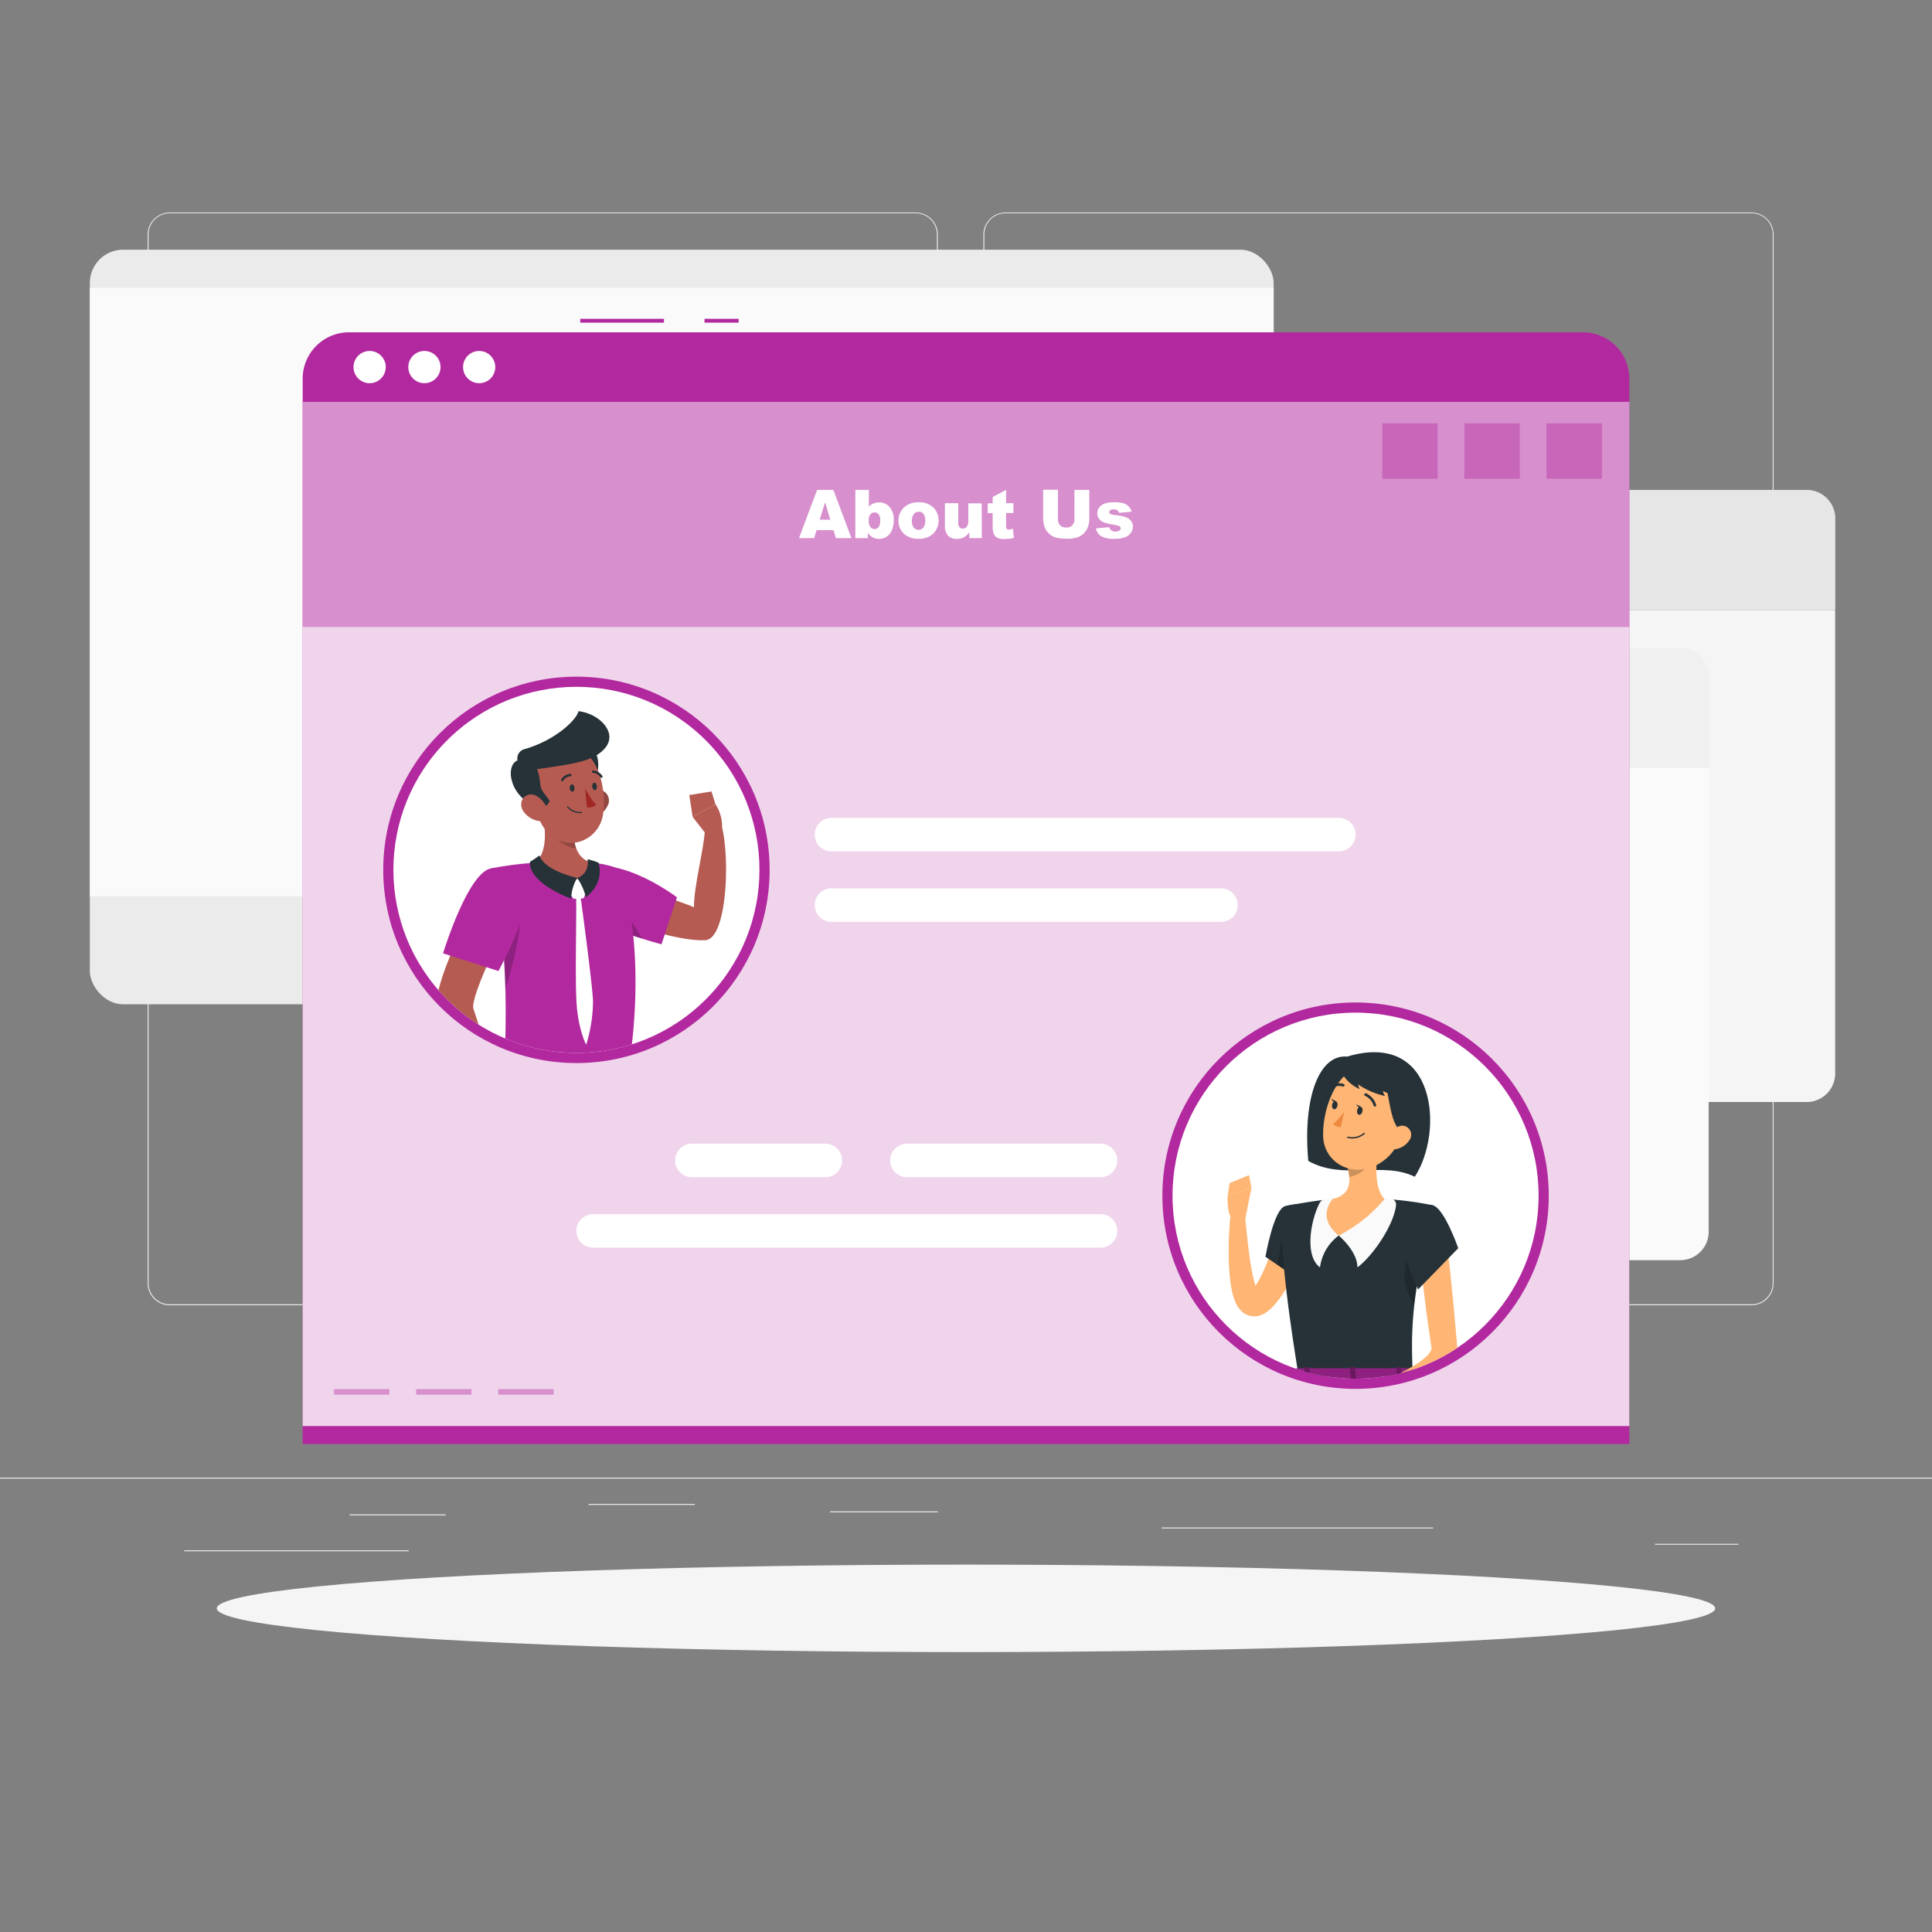 <svg xmlns="http://www.w3.org/2000/svg" viewBox="0 0 500 500"><rect x="0" y="0" width="500" height="500" fill="#808080" stroke="none"/><defs><clipPath id="a"><circle cx="149.18" cy="225.12" r="47.37" transform="rotate(-45 149.177 225.119)" style="fill:#fff"/></clipPath><clipPath id="b"><circle cx="350.82" cy="309.44" r="47.37" style="fill:#fff"/></clipPath></defs><path style="fill:#ebebeb" d="M0 382.4h500v.25H0zM90.46 391.92h24.87v.25H90.46zM152.33 389.21h27.5v.25h-27.5zM47.67 401.21h58.11v.25H47.67zM428.3 399.53h21.6v.25h-21.6zM214.79 391.14h27.93v.25h-27.93zM300.67 395.31h70.22v.25h-70.22zM237 337.8H43.91a5.71 5.71 0 0 1-5.7-5.71V60.66a5.71 5.71 0 0 1 5.7-5.66H237a5.71 5.71 0 0 1 5.71 5.71v271.38a5.71 5.71 0 0 1-5.71 5.71ZM43.91 55.2a5.46 5.46 0 0 0-5.45 5.46v271.43a5.46 5.46 0 0 0 5.45 5.46H237a5.47 5.47 0 0 0 5.46-5.46V60.66A5.47 5.47 0 0 0 237 55.2ZM453.31 337.8h-193.1a5.72 5.72 0 0 1-5.71-5.71V60.66a5.72 5.72 0 0 1 5.71-5.66h193.1a5.71 5.71 0 0 1 5.69 5.66v271.43a5.71 5.71 0 0 1-5.69 5.71ZM260.21 55.2a5.47 5.47 0 0 0-5.46 5.46v271.43a5.47 5.47 0 0 0 5.46 5.46h193.1a5.47 5.47 0 0 0 5.46-5.46V60.66a5.47 5.47 0 0 0-5.46-5.46Z"/><rect x="23.25" y="64.62" width="306.37" height="195.29" rx="8.6" style="fill:#ebebeb"/><path style="fill:#fafafa" d="M23.25 74.5h306.37v157.42H23.25z"/><path d="M231.27 134.14a7.37 7.37 0 0 1 7.35-7.35h229a7.37 7.37 0 0 1 7.35 7.35v23.66h-243.7Z" style="fill:#e6e6e6"/><circle cx="290.71" cy="142.3" r="5.56" style="fill:#fff"/><circle cx="271.01" cy="142.3" r="5.56" style="fill:#fff"/><circle cx="251.32" cy="142.3" r="5.56" style="fill:#fff"/><path d="M467.59 285.2h-229a7.37 7.37 0 0 1-7.35-7.35v-120h243.7v120a7.37 7.37 0 0 1-7.35 7.35Z" style="fill:#f5f5f5"/><path d="M198.55 175.07a7.37 7.37 0 0 1 7.35-7.35h229a7.37 7.37 0 0 1 7.35 7.35v23.66h-243.7Z" style="fill:#f0f0f0"/><circle cx="257.98" cy="183.23" r="5.56" style="fill:#e6e6e6"/><circle cx="238.28" cy="183.23" r="5.56" style="fill:#e6e6e6"/><circle cx="218.59" cy="183.23" r="5.56" style="fill:#e6e6e6"/><path d="M434.86 326.13h-229a7.37 7.37 0 0 1-7.35-7.35v-120h243.7v120a7.37 7.37 0 0 1-7.35 7.35Z" style="fill:#fafafa"/><path d="M165.82 216a7.37 7.37 0 0 1 7.35-7.35h229a7.37 7.37 0 0 1 7.35 7.35v23.66h-243.7Z" style="fill:#fafafa"/><circle cx="225.25" cy="224.16" r="5.56" style="fill:#f0f0f0"/><circle cx="205.55" cy="224.16" r="5.56" style="fill:#f0f0f0"/><circle cx="185.86" cy="224.16" r="5.56" style="fill:#f0f0f0"/><path d="M402.13 367.06h-229a7.37 7.37 0 0 1-7.35-7.35v-120h243.7v120a7.37 7.37 0 0 1-7.35 7.35Z" style="fill:#e6e6e6"/><ellipse cx="250" cy="416.24" rx="193.89" ry="11.32" style="fill:#f5f5f5"/><path style="fill:#b2299f" d="M182.33 82.5h8.83v1h-8.83zM150.17 82.5h21.67v1h-21.67zM90.33 86h319.34a12 12 0 0 1 12 12v275.72H78.33V98a12 12 0 0 1 12-12Z"/><path style="fill:#fff;opacity:.8" d="M78.33 104h343.33v265.06H78.33z"/><path style="fill:#b2299f;opacity:.4" d="M78.33 104h343.33v58.27H78.33z"/><path style="fill:#b2299f;opacity:.4" d="M400.25 109.57h14.33v14.33h-14.33zM378.99 109.57h14.33v14.33h-14.33zM357.73 109.57h14.33v14.33h-14.33zM128.96 359.5h14.33v1.44h-14.33zM107.7 359.5h14.33v1.44H107.7zM86.44 359.5h14.33v1.44H86.44z"/><path d="M215.69 137.2h-4.37l-.61 2.06h-3.93l4.68-12.47h4.21l4.68 12.47h-4Zm-.8-2.69-1.37-4.51-1.37 4.49ZM221.36 126.79h3.5v4.32a3.33 3.33 0 0 1 1.17-.81 3.84 3.84 0 0 1 1.46-.28 3.54 3.54 0 0 1 2.73 1.19 4.9 4.9 0 0 1 1.08 3.41 6.42 6.42 0 0 1-.49 2.6 3.77 3.77 0 0 1-1.37 1.69 3.5 3.5 0 0 1-1.93.55 3.6 3.6 0 0 1-1.67-.39 4.23 4.23 0 0 1-1.24-1.15v1.34h-3.24Zm3.47 7.93a2.65 2.65 0 0 0 .44 1.69 1.4 1.4 0 0 0 1.11.52 1.28 1.28 0 0 0 1-.52 2.76 2.76 0 0 0 .42-1.73 2.5 2.5 0 0 0-.41-1.57 1.27 1.27 0 0 0-1-.5 1.42 1.42 0 0 0-1.15.52 2.39 2.39 0 0 0-.41 1.59ZM232.53 134.77a4.54 4.54 0 0 1 1.4-3.41 5.22 5.22 0 0 1 3.77-1.36 5.16 5.16 0 0 1 4.09 1.58 4.9 4.9 0 0 1-.26 6.53 5.28 5.28 0 0 1-3.83 1.33 5.41 5.41 0 0 1-3.52-1.1 4.44 4.44 0 0 1-1.65-3.57Zm3.47 0a2.77 2.77 0 0 0 .49 1.79 1.62 1.62 0 0 0 2.46 0 2.82 2.82 0 0 0 .48-1.83A2.67 2.67 0 0 0 239 133a1.53 1.53 0 0 0-1.2-.57 1.55 1.55 0 0 0-1.25.58 2.69 2.69 0 0 0-.55 1.75ZM254.09 139.26h-3.23v-1.46a4.67 4.67 0 0 1-1.46 1.28 3.82 3.82 0 0 1-1.81.38 2.94 2.94 0 0 1-2.24-.85 3.71 3.71 0 0 1-.81-2.63v-5.75H248v5a1.83 1.83 0 0 0 .31 1.21 1.12 1.12 0 0 0 .89.36 1.25 1.25 0 0 0 1-.48 2.68 2.68 0 0 0 .4-1.71v-4.34h3.46ZM260.37 126.79v3.44h1.9v2.53h-1.9V136a1.67 1.67 0 0 0 .11.77.62.62 0 0 0 .59.28 3.66 3.66 0 0 0 1.07-.22l.26 2.39a11.14 11.14 0 0 1-2.4.28 4.14 4.14 0 0 1-1.9-.33 2 2 0 0 1-.91-1 5.85 5.85 0 0 1-.29-2.19v-3.18h-1.28v-2.53h1.28v-1.66ZM278.07 126.79h3.84v7.43a6.27 6.27 0 0 1-.34 2.09 4.52 4.52 0 0 1-1.08 1.71 4.42 4.42 0 0 1-1.54 1 8 8 0 0 1-2.7.41 16 16 0 0 1-2-.13 5.12 5.12 0 0 1-1.79-.5 4.34 4.34 0 0 1-1.33-1.08 3.94 3.94 0 0 1-.82-1.43 7.41 7.41 0 0 1-.35-2.11v-7.43h3.84v7.61a2.19 2.19 0 0 0 .56 1.59 2.12 2.12 0 0 0 1.57.57 2.07 2.07 0 0 0 1.56-.56 2.16 2.16 0 0 0 .57-1.6ZM283.62 136.75l3.44-.32a1.66 1.66 0 0 0 .59.87 1.76 1.76 0 0 0 1 .27 1.69 1.69 0 0 0 1.08-.3.66.66 0 0 0 .3-.55.64.64 0 0 0-.39-.58 7.37 7.37 0 0 0-1.49-.36 15.22 15.22 0 0 1-2.5-.58 2.66 2.66 0 0 1-1.18-.9 2.32 2.32 0 0 1-.49-1.46 2.4 2.4 0 0 1 .52-1.53 3.22 3.22 0 0 1 1.43-1 7.67 7.67 0 0 1 2.44-.32 8.65 8.65 0 0 1 2.39.25 3.12 3.12 0 0 1 1.28.77 4 4 0 0 1 .86 1.4l-3.29.32a1.1 1.1 0 0 0-.42-.64 1.74 1.74 0 0 0-1-.27 1.38 1.38 0 0 0-.85.21.63.63 0 0 0-.27.51.54.54 0 0 0 .34.5 5.71 5.71 0 0 0 1.48.3 9.76 9.76 0 0 1 2.57.55 2.84 2.84 0 0 1 1.29 1 2.48 2.48 0 0 1 .44 1.42 2.82 2.82 0 0 1-.47 1.52 3.24 3.24 0 0 1-1.49 1.18 7.21 7.21 0 0 1-2.77.43 6.57 6.57 0 0 1-3.52-.7 3.18 3.18 0 0 1-1.32-1.99Z" style="fill:#fff"/><circle cx="149.18" cy="225.12" r="50" style="fill:#b2299f"/><circle cx="149.18" cy="225.12" r="47.37" transform="rotate(-45 149.177 225.119)" style="fill:#fff"/><g style="clip-path:url(#a)"><path d="m151.6 235 4-8.32s20.88 6.6 24 8.13c-.08-5.22 2.58-15 2.87-20.36.79-.75 2.7-2.64 3.69-2.57 3 7 2.35 31-3.55 31.43-9.43.6-31.01-8.31-31.01-8.31Z" style="fill:#b55b52"/><path d="M149 233.7c2.41 5.65 22.2 10.68 22.2 10.68l4-12.16s-7.54-5.72-15.37-7.57c-8.01-1.91-13.49 2.85-10.83 9.05Z" style="fill:#b2299f"/><path d="M149.35 234.36c2.35 3.55 11.09 6.77 16.78 8.56-3.79-7.36-8.9-11.42-16.78-8.56Z" style="opacity:.2"/><path d="m182.45 215.51-3.19-4.09 5.9-3.29a10.32 10.32 0 0 1 1.71 5.93Z" style="fill:#b55b52"/><path style="fill:#b55b52" d="m178.39 205.76 5.75-.93 1.02 3.3-5.9 3.29-.87-5.66z"/><path d="M160.31 225.06s8.06 19.4 1.74 55.55h-31.5c-.37-5.28 2.32-31-3.38-55.88a87.92 87.92 0 0 1 11.47-1.46 127.07 127.07 0 0 1 14.61 0c5.1.47 7.06 1.79 7.06 1.79Z" style="fill:#b2299f"/><path d="M134.78 230.86c.68 4.1-.37 13.89-4 25.2a165.59 165.59 0 0 0-3.08-28.86c2.3-.28 6.44-.2 7.08 3.66Z" style="opacity:.2"/><path d="M140.21 209.61c1 4.7 1.64 10.53-1.57 13.66 0 0 2 4.77 10.74 4.77 8 0 3.87-4.77 3.87-4.77-5.27-1.25-5.16-7.73-4.33-11.39Z" style="fill:#b55b52"/><path d="m149.79 227.66 1.9 2.1a.57.57 0 0 1 .12.54l-.61 1.85a.53.53 0 0 1-.48.36l-2 .1a.54.54 0 0 1-.49-.25l-1.23-1.79a.56.56 0 0 1 0-.67l2-2.24a.56.56 0 0 1 .79 0Z" style="fill:#fff"/><path d="M149.38 227.2a11.06 11.06 0 0 0-1.56 5.36s-11-3.86-10.67-9.52c0 0 1.53-.92 2.5-1.67 0 0 .46 3.57 9.73 5.83ZM149.38 227.2a15.66 15.66 0 0 1 2.25 5s4.88-3.36 3.25-8.95a19.66 19.66 0 0 0-2.82-.89s.74 3.64-2.68 4.84Z" style="fill:#263238"/><path d="M150.27 232.22s3.13 23 3.2 27a38.82 38.82 0 0 1-1.77 11.16s-2.15-4.07-2.52-11.33.08-22.76-.08-26.84Z" style="fill:#fff"/><path d="M148.92 211.89a14.15 14.15 0 0 0 .22 7.72 8.57 8.57 0 0 1-2.35-.72c-3-1.4-4.51-3.59-6.1-6.84-.14-.84-.3-1.65-.47-2.44Z" style="opacity:.2"/><path d="M157.21 208.59a5.86 5.86 0 0 1-3.5 2.95c-2 .59-3.09-1.24-2.59-3.19.46-1.76 2-4.18 4.1-3.93a2.79 2.79 0 0 1 1.99 4.17Z" style="fill:#b55b52"/><path d="M157.21 208.59a5.86 5.86 0 0 1-3.5 2.95c-2 .59-3.09-1.24-2.59-3.19.46-1.76 2-4.18 4.1-3.93a2.79 2.79 0 0 1 1.99 4.17Z" style="opacity:.2"/><path d="M151.41 204.52c2 1.83 5.65-8.21 1.56-11s-5.52 1-5.45 3.31.87 4.98 3.89 7.69Z" style="fill:#263238"/><path d="M137.75 202.83c.94 6.36 1.17 10.13 4.64 13.2 5.21 4.61 12.74 1.15 13.69-5.33.86-5.84-.82-15.27-7.21-17.4a8.51 8.51 0 0 0-11.12 9.53Z" style="fill:#b55b52"/><path d="M137.35 208.23c1.1.71 2.61 2.63 4.88-.77 0-.88-2.23-2.36-2.4-4.44-.2-2.42-.73-5-2.69-5.85-4.47-2-5.29 1.84-4.85 4.14s1.65 4.69 5.06 6.92Z" style="fill:#263238"/><path d="M136.75 199.41c10.55-1.64 16.78-2 19.95-5.95s-1.7-8.84-7-9.4c-.38 2.06-5.75 7.48-14 9.83a2.48 2.48 0 0 0-.71 4.46c1.01.65 1.76 1.06 1.76 1.06Z" style="fill:#263238"/><path d="M135.52 210.07a6.15 6.15 0 0 0 4 2.43c2.09.32 2.84-1.63 2-3.49-.75-1.68-2.74-3.86-4.72-3.33s-2.45 2.78-1.28 4.39Z" style="fill:#b55b52"/><path d="M147.46 204c0 .52.36.93.69.9s.57-.46.53-1-.35-.92-.69-.9-.57.44-.53 1ZM153.26 203.57c.05.52.36.92.69.9s.57-.46.53-1-.36-.93-.69-.9-.57.48-.53 1Z" style="fill:#263238"/><path d="M151.44 204a19.24 19.24 0 0 0 2.84 4.29 2.9 2.9 0 0 1-2.41.63Z" style="fill:#a02724"/><path d="M150.5 210.41a.14.14 0 0 0 .13-.16.15.15 0 0 0-.16-.14 4.13 4.13 0 0 1-3.45-1.39.15.15 0 1 0-.24.18 4.36 4.36 0 0 0 3.72 1.51ZM145.55 202.18a.28.28 0 0 0 .23-.13 2.35 2.35 0 0 1 1.84-1.16.29.29 0 0 0 .3-.3.31.31 0 0 0-.31-.31 2.91 2.91 0 0 0-2.34 1.43.3.3 0 0 0 .1.42.24.24 0 0 0 .18.05ZM155.69 201.31l.12-.05a.3.3 0 0 0 .08-.43 3.06 3.06 0 0 0-2.4-1.42.3.3 0 0 0-.3.31.31.31 0 0 0 .31.3 2.43 2.43 0 0 1 1.89 1.15.34.34 0 0 0 .3.14Z" style="fill:#263238"/><path d="m123.55 233.26 8.1 4.76s-10.22 20-9.11 23.12c1.51 4.2 3.8 13.43 6.48 18-.26 1-1.76 3.43-2.64 3.88-6.44-4.32-13.49-18.47-13.47-22.51.09-9.17 10.64-27.25 10.64-27.25Z" style="fill:#b55b52"/><path d="M127.17 224.73c-6.06.88-12.51 22-12.51 22L129 251.3a115.8 115.8 0 0 0 6.63-14.87c2.66-7.8-1.96-12.65-8.46-11.7Z" style="fill:#b2299f"/><path d="m127.55 278.34 6.11-.44-3.08 6.74s-5.36.21-6.34-3.88ZM138.7 281l-3.1 5.97-5.02-2.33 3.08-6.74 5.04 3.1z" style="fill:#b55b52"/></g><circle cx="350.82" cy="309.44" r="50" style="fill:#b2299f"/><circle cx="350.82" cy="309.44" r="47.37" style="fill:#fff"/><g style="clip-path:url(#b)"><path d="M348.64 273.44c-7.11-.64-11.54 10.3-10.06 27 9 5.11 19.31 0 27.56 4.11 7.63-11.67 5.6-37.99-17.5-31.11Z" style="fill:#263238"/><path d="M337.54 321.78a53.21 53.21 0 0 1-4.29 10.94 24.48 24.48 0 0 1-3.66 5.25 12 12 0 0 1-1.37 1.26 6.2 6.2 0 0 1-2.67 1.35 4.72 4.72 0 0 1-2.29-.1 4.83 4.83 0 0 1-1.79-1 6.68 6.68 0 0 1-1.56-2.09 14.77 14.77 0 0 1-1.09-3.33 27.27 27.27 0 0 1-.48-3c-.22-2-.32-3.86-.35-5.76a93.93 93.93 0 0 1 .51-11.25l3.68.07c.32 3.6.69 7.24 1.16 10.78.25 1.77.53 3.53.89 5.21.18.83.39 1.65.61 2.4a8.28 8.28 0 0 0 .77 1.86c.11.18.25.28.08.09a1.69 1.69 0 0 0-.59-.33 2 2 0 0 0-.93-.06c-.45.08-.48.21-.3 0a7.22 7.22 0 0 0 .59-.68 21.41 21.41 0 0 0 2.31-4 48.74 48.74 0 0 0 1.94-4.73c.6-1.61 1.16-3.34 1.65-4.9Z" style="fill:#ffb573"/><path d="M332.6 312.15c-3 .77-5.1 13.11-5.1 13.11l11.47 7.8s4.72-14.63 2.41-17.93-4.38-4.13-8.78-2.98Z" style="fill:#263238"/><path style="opacity:.2" d="m332.87 314.91-2.31 12.44 4.65 3.15-2.34-15.59z"/><path d="m322.34 315.15 1.52-7.67-6.1 1.77s-.6 5.31 1.86 7.06Z" style="fill:#ffb573"/><path style="fill:#ffb573" d="m323.25 304.11-5.04 2.09-.45 3.05 6.1-1.77-.61-3.37z"/><path d="M332.6 312.15s-3.47 1.23 3.48 43.93h29.55c-.49-12-.51-19.45 5.24-44.14a88 88 0 0 0-12.55-1.65 93.82 93.82 0 0 0-13.42 0c-5.76.53-12.3 1.86-12.3 1.86Z" style="fill:#263238"/><path d="M368.44 321.72c-2.68.66-5.16 3.59-4.86 9a13 13 0 0 0 2.47 6.78c.47-4.14 1.26-8.95 2.52-15.09Z" style="opacity:.2"/><path d="M346.46 319.76s4.84 4 4.84 8.23c4-2.95 9.45-11 10-16.11a1.54 1.54 0 0 0-1.46-1.68 8.79 8.79 0 0 1-1.08-.14 1 1 0 0 0-.86.22ZM346.46 319.76a12.24 12.24 0 0 0-4.85 8.23c-4.08-3-2.39-12.23-.12-16.59a2.34 2.34 0 0 1 1.82-1.24c.59-.07 1.05-.15 1.35-.21a.4.4 0 0 1 .48.34Z" style="fill:#fafafa"/><path d="M357 295.18c-.84 4.32-1.69 12.23 1.33 15.11a37.91 37.91 0 0 1-11.86 9.47c-6-4.79-1.56-9.47-1.56-9.47 4.82-1.15 4.69-4.72 3.85-8.08Z" style="fill:#ffb573"/><path d="m353.63 298.05-4.87 4.16a14.29 14.29 0 0 1 .41 2.38c1.84-.26 4.73-1.83 5.13-3.83a5.67 5.67 0 0 0-.67-2.71Z" style="opacity:.2"/><path d="M364.23 288.24c-2 6.94-2.69 9.92-7.05 12.75-6.55 4.24-14.64.27-14.76-7.13-.11-6.66 3.18-16.89 10.69-18.16a9.85 9.85 0 0 1 11.12 12.54Z" style="fill:#ffb573"/><path d="M358.9 281.77c1.22 6.93 1.69 9.61 4.14 11.4s4.73-6.43 2.92-9.59-7.06-1.81-7.06-1.81Z" style="fill:#263238"/><path d="M347.38 275.27c-1.47 1.74 1.55 5.38 4.48 6.57a5 5 0 0 1-.39-1.2 19.67 19.67 0 0 0 7 3 2.75 2.75 0 0 1-.55-1.23c0-.34 7.22 4.44 8.27 1s-2.53-7.94-8-9.38c-4.66-1.17-9-.91-10.81 1.24ZM352.59 287.62c-.12.57-.53 1-.91.88s-.57-.61-.44-1.19.53-1 .91-.88.57.57.44 1.19ZM346.12 286.18c-.13.57-.54 1-.91.88s-.58-.61-.45-1.19.53-1 .91-.88.57.61.45 1.19Z" style="fill:#263238"/><path d="m345.83 285.06-1.29-.71s.46 1.23 1.29.71Z" style="fill:#263238"/><path d="M347.88 287.65a15.7 15.7 0 0 1-2.85 3.2 2.51 2.51 0 0 0 2 .84Z" style="fill:#ed893e"/><path d="M349.61 294.63a7.09 7.09 0 0 1-.86-.12.18.18 0 0 1-.13-.21.17.17 0 0 1 .21-.13 4.66 4.66 0 0 0 4.09-.95.18.18 0 0 1 .25 0 .18.18 0 0 1 0 .24 4.87 4.87 0 0 1-3.56 1.17Z" style="fill:#263238"/><path d="M364.69 295.17a5.27 5.27 0 0 1-3.36 2.21c-1.82.34-2.57-1.33-1.92-3 .58-1.47 2.22-3.41 4-3a2.37 2.37 0 0 1 1.28 3.79Z" style="fill:#ffb573"/><path d="M355.77 286.36a.33.33 0 0 1-.29-.28 4.1 4.1 0 0 0-2.16-2.46.35.35 0 1 1 .29-.63 4.74 4.74 0 0 1 2.54 3 .35.35 0 0 1-.27.4ZM344.84 281.59a.36.36 0 0 1-.31-.16.35.35 0 0 1 .1-.48 3.43 3.43 0 0 1 3.12-.4.34.34 0 0 1 .18.46.34.34 0 0 1-.45.17 2.78 2.78 0 0 0-2.47.35.35.35 0 0 1-.17.06ZM352.3 286.5l-1.28-.71s.46 1.21 1.28.71Z" style="fill:#263238"/><path d="m366.08 354.35.75 2.64c.11.21-.14.42-.48.42h-30.42c-.27 0-.49-.14-.5-.3l-.27-2.65c0-.18.21-.34.5-.34h29.94a.53.53 0 0 1 .48.23Z" style="fill:#b2299f"/><path d="m366.08 354.35.75 2.64c.11.21-.14.42-.48.42h-30.42c-.27 0-.49-.14-.5-.3l-.27-2.65c0-.18.21-.34.5-.34h29.94a.53.53 0 0 1 .48.23Z" style="opacity:.2"/><path d="M362 357.69h.8c.16 0 .28-.08.27-.18l-.38-3.44c0-.1-.15-.18-.31-.18h-.8c-.16 0-.28.08-.27.18l.38 3.44c-.03.1.11.18.31.18Z" style="fill:#b2299f"/><path d="M362 357.69h.8c.16 0 .28-.08.27-.18l-.38-3.44c0-.1-.15-.18-.31-.18h-.8c-.16 0-.28.08-.27.18l.38 3.44c-.03.1.11.18.31.18Z" style="opacity:.4"/><path d="M338.18 357.69h.8c.16 0 .29-.08.28-.18l-.38-3.44c0-.1-.15-.18-.31-.18h-.8c-.16 0-.28.08-.27.18l.37 3.44c.01.1.13.18.31.18Z" style="fill:#b2299f"/><path d="M338.18 357.69h.8c.16 0 .29-.08.28-.18l-.38-3.44c0-.1-.15-.18-.31-.18h-.8c-.16 0-.28.08-.27.18l.37 3.44c.01.1.13.18.31.18Z" style="opacity:.4"/><path d="M350 357.69h.8c.16 0 .28-.08.27-.18l-.37-3.44c0-.1-.15-.18-.31-.18h-.8c-.16 0-.29.08-.28.18l.38 3.44c.03.1.17.18.31.18Z" style="fill:#b2299f"/><path d="M350 357.69h.8c.16 0 .28-.08.27-.18l-.37-3.44c0-.1-.15-.18-.31-.18h-.8c-.16 0-.29.08-.28.18l.38 3.44c.03.1.17.18.31.18Z" style="opacity:.4"/><path d="m347.87 362-7.17-3.21 2 7.11s4.56 1 6.54-1.25Z" style="fill:#ffb573"/><path d="M374.32 320.71c.33 2.5.59 5 .89 7.5l.76 7.51c.27 2.5.46 5 .68 7.51L377 347l.08.94c0 .1 0 .49.05.76a8.44 8.44 0 0 1 0 .87 7.89 7.89 0 0 1-1 3.05 12.63 12.63 0 0 1-3.38 3.7 26.57 26.57 0 0 1-3.62 2.29 52 52 0 0 1-7.35 3.09 94.53 94.53 0 0 1-15 3.7l-.82-3.59c2.33-.77 4.71-1.56 7-2.44s4.61-1.75 6.82-2.76a53 53 0 0 0 6.32-3.29 21.53 21.53 0 0 0 2.65-1.92 6.42 6.42 0 0 0 1.59-1.91 1.26 1.26 0 0 0 .15-.52l-.17-1.19-.53-3.74c-.35-2.49-.74-5-1-7.48l-.95-7.49c-.27-2.51-.59-5-.82-7.51Z" style="fill:#ffb573"/><path d="M370.87 311.94c3 .9 6.52 11.1 6.52 11.1L367 333.71s-5.32-11-4.07-14.79c1.32-3.99 4.56-8 7.94-6.98Z" style="fill:#263238"/><path style="fill:#ffb573" d="m334.76 360.25 2.03 5.86 5.95-.23-2.05-7.11-5.93 1.48z"/></g><path d="M346.49 220.34h-131.3a4.34 4.34 0 0 1-4.34-4.34 4.33 4.33 0 0 1 4.34-4.33h131.3a4.33 4.33 0 0 1 4.33 4.33 4.33 4.33 0 0 1-4.33 4.34ZM316 238.57H215.19a4.33 4.33 0 0 1-4.34-4.33 4.34 4.34 0 0 1 4.34-4.34H316a4.34 4.34 0 0 1 4.34 4.34 4.33 4.33 0 0 1-4.34 4.33ZM234.72 304.66h50.09a4.34 4.34 0 0 0 4.34-4.34 4.33 4.33 0 0 0-4.34-4.33h-50.09a4.33 4.33 0 0 0-4.33 4.33 4.33 4.33 0 0 0 4.33 4.34ZM179.06 304.66h34.56a4.33 4.33 0 0 0 4.33-4.34 4.33 4.33 0 0 0-4.33-4.33h-34.56a4.33 4.33 0 0 0-4.33 4.33 4.33 4.33 0 0 0 4.33 4.34ZM153.51 322.89h131.3a4.33 4.33 0 0 0 4.34-4.33 4.34 4.34 0 0 0-4.34-4.34h-131.3a4.33 4.33 0 0 0-4.33 4.34 4.33 4.33 0 0 0 4.33 4.33ZM99.83 95a4.17 4.17 0 1 1-4.16-4.17A4.17 4.17 0 0 1 99.83 95Z" style="fill:#fff"/><circle cx="109.84" cy="95" r="4.17" style="fill:#fff"/><circle cx="124.01" cy="95" r="4.17" style="fill:#fff"/></svg>